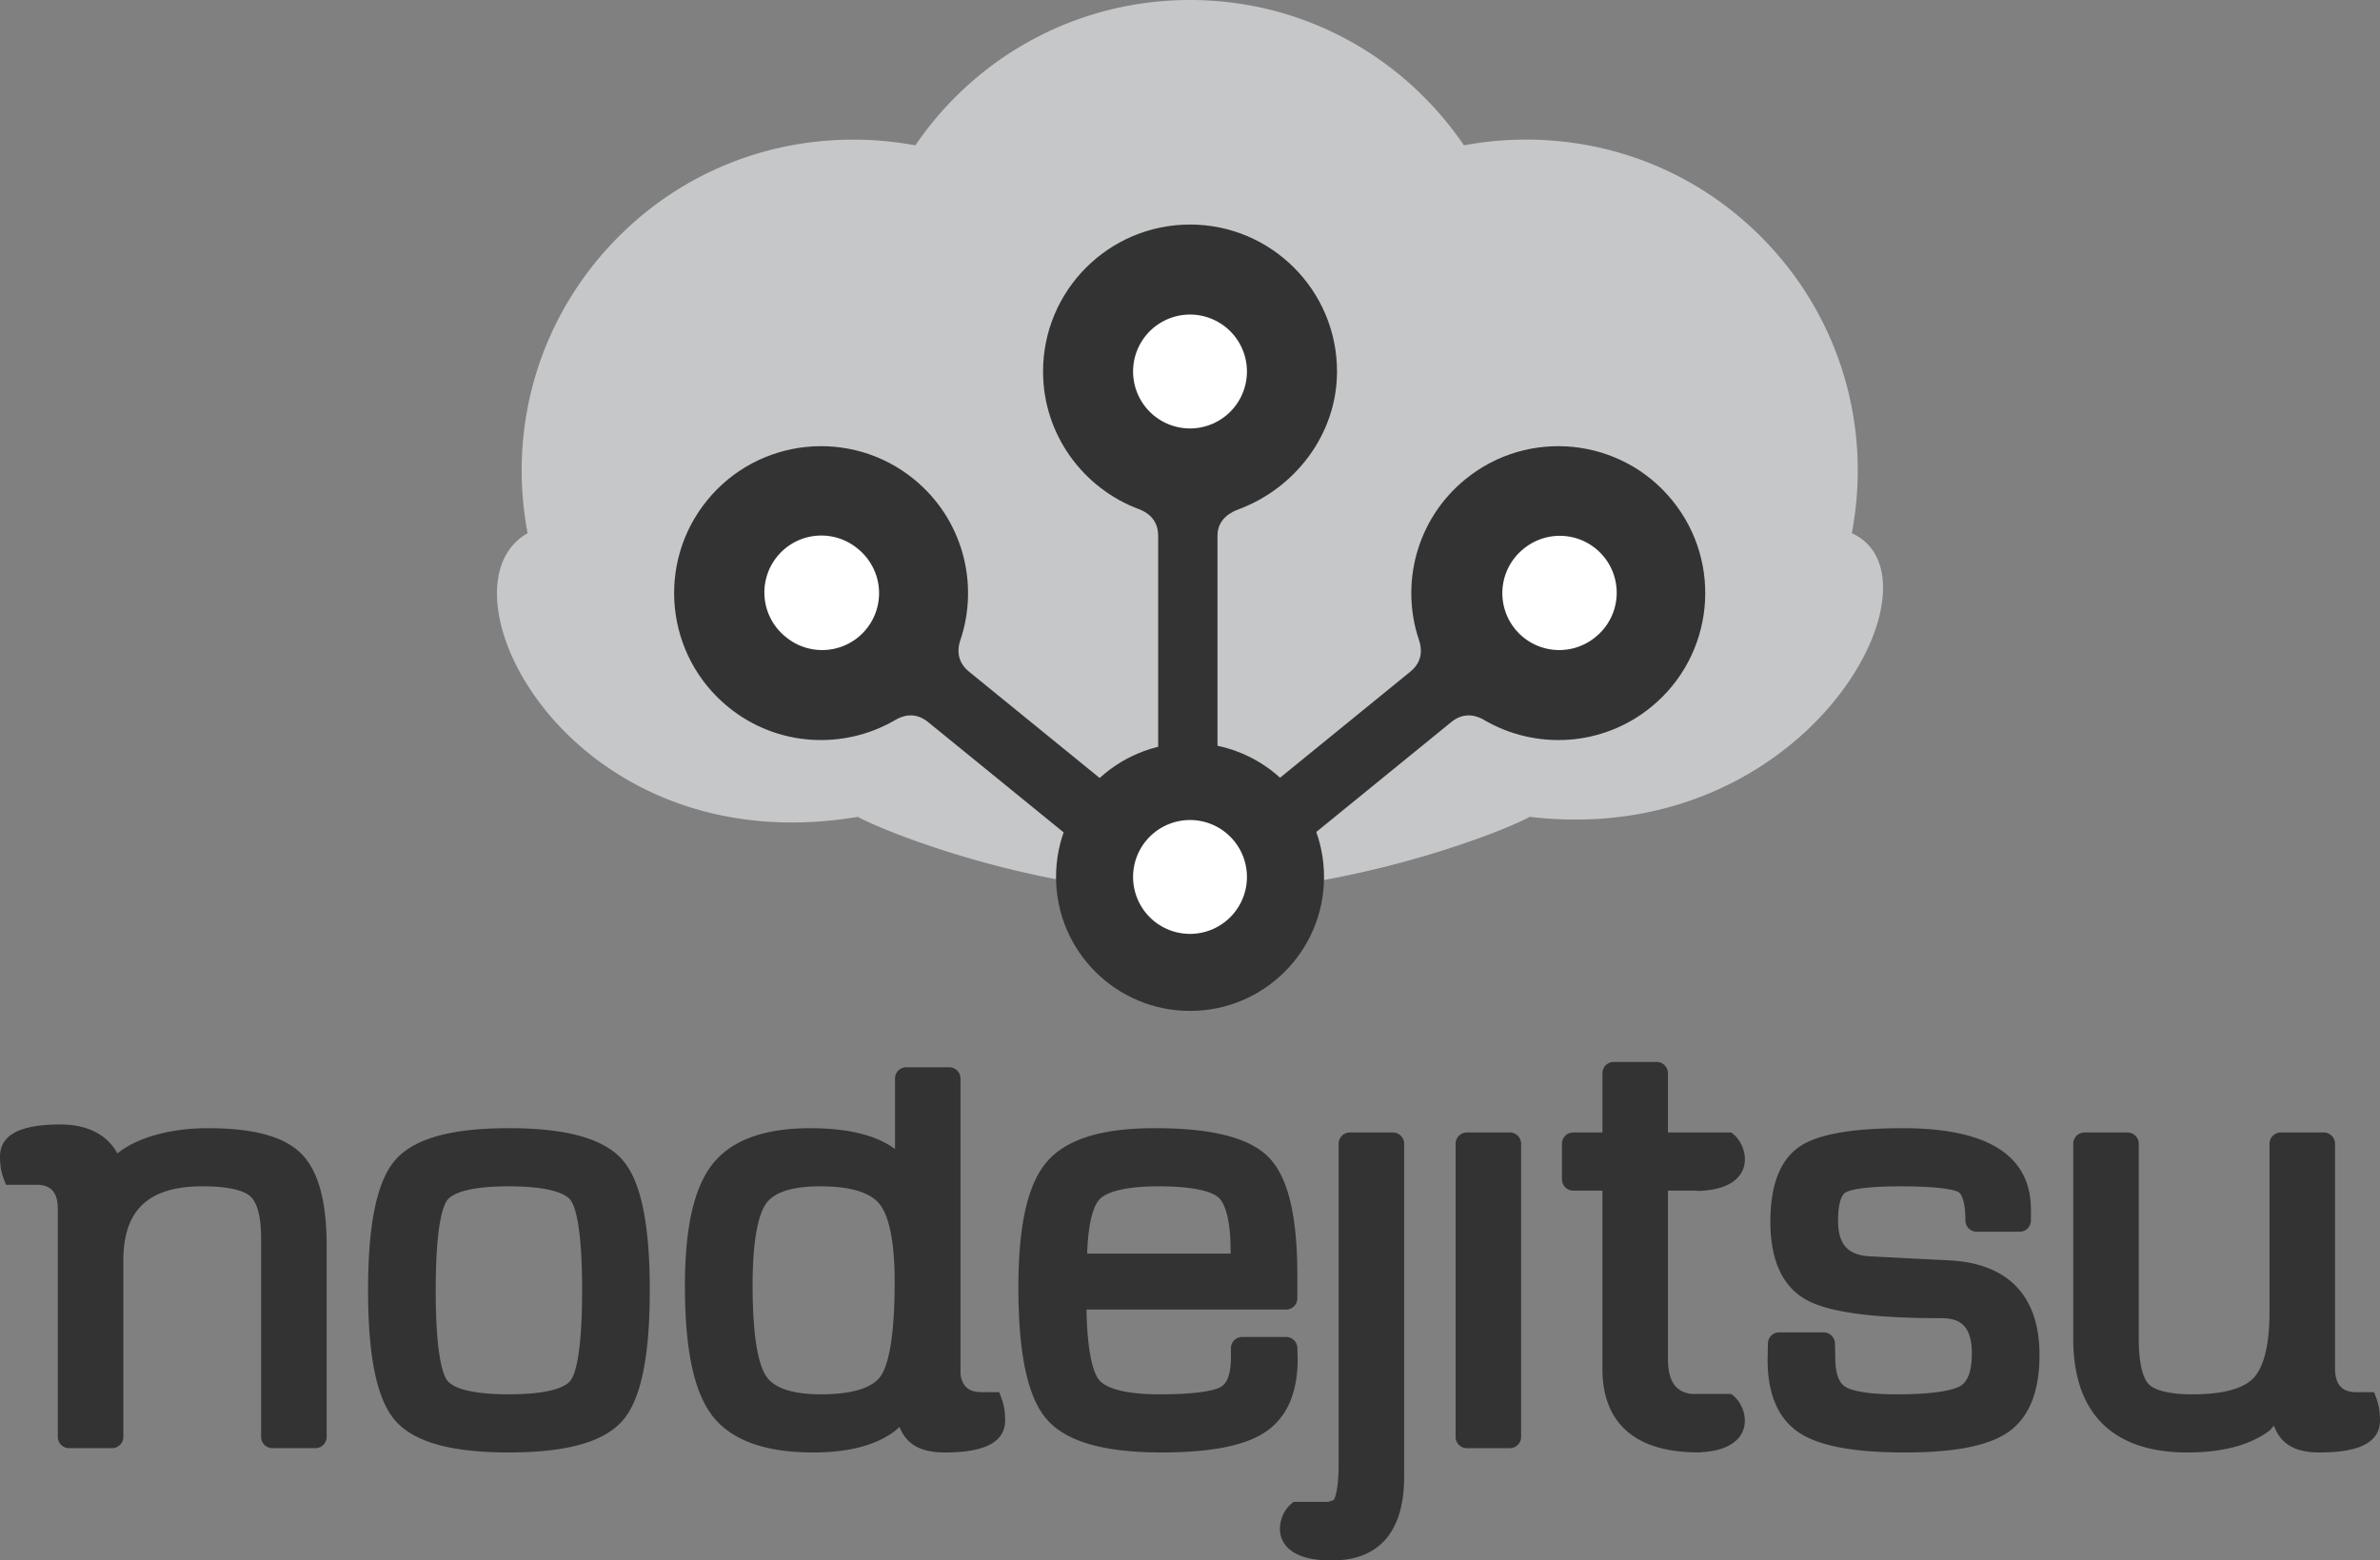 <?xml version="1.0" ?>
<svg xmlns="http://www.w3.org/2000/svg" viewBox="0 0 255.378 167.467">
	
  
	<rect x="0" y="0" width="255.378" height="167.467" fill="#808080" stroke="none"/>
	
  
	<g fill="#333">
		
    
		<path d="M22.322 121.082c-4.094 0-7.64 1.02-9.718 2.706l-.01-.004c-1.138-2.064-3.285-3.101-6.114-3.101-4.461 0-6.48 1.184-6.48 3.462 0 1.368.28 2.103.644 3.011h3.283c1.37 0 2.272.642 2.272 2.555h.005v24.5c0 .669.545 1.212 1.212 1.212h4.605c.669 0 1.213-.543 1.213-1.212v-18.92c0-5.437 2.699-7.97 8.494-7.97 3.259 0 4.598.59 5.144 1.086.524.472 1.148 1.646 1.148 4.548v21.256c0 .669.542 1.212 1.211 1.212h4.61c.668 0 1.21-.543 1.21-1.212v-20.467c0-4.854-.898-8.108-2.743-9.944-1.844-1.829-5.11-2.718-9.986-2.718zM54.59 121.082c-6.22 0-10.214 1.129-12.204 3.45-1.946 2.265-2.893 6.828-2.893 13.951 0 7.122.946 11.685 2.892 13.95 1.991 2.322 5.983 3.451 12.206 3.451 6.244 0 10.246-1.13 12.24-3.449 1.945-2.266 2.892-6.829 2.892-13.952s-.947-11.686-2.893-13.952c-1.993-2.321-5.995-3.45-12.24-3.45zm6.644 27.065c-.413.559-1.822 1.497-6.643 1.497-4.793 0-6.198-.938-6.61-1.497-.458-.625-1.227-2.708-1.227-9.664 0-6.957.77-9.04 1.227-9.665.412-.558 1.817-1.496 6.61-1.496 4.82 0 6.23.938 6.643 1.496.458.625 1.229 2.71 1.229 9.665 0 6.955-.77 9.04-1.229 9.664zM137.997 143.49h-4.706a1.21 1.21 0 0 0-1.21 1.212v.987c0 1.153-.186 2.637-1.063 3.149-.515.301-2.06.806-6.613.806-4.581 0-6.038-.987-6.498-1.576-.464-.594-1.225-2.353-1.326-7.52h21.417c.668 0 1.21-.542 1.21-1.212v-2.467c0-6.372-.991-10.502-3.035-12.622-2.057-2.13-6.068-3.167-12.26-3.167-5.736 0-9.537 1.195-11.619 3.653-2.032 2.4-3.018 6.789-3.018 13.42 0 7.145.984 11.767 3.005 14.13 2.072 2.422 6.103 3.6 12.325 3.6 5.269 0 8.904-.705 11.111-2.156 2.341-1.539 3.526-4.188 3.526-7.91l-.034-1.152a1.212 1.212 0 0 0-1.212-1.174zm-20.023-14.762c.486-.527 1.958-1.406 6.367-1.406 4.428 0 5.924.76 6.423 1.213.478.437 1.282 1.764 1.282 5.763l.006.243h-15.398c.126-3.926.863-5.322 1.32-5.813zM149.457 121.541h-4.61c-.668 0-1.21.544-1.21 1.214v34.353c0 2.66-.356 3.591-.53 3.887l-.592.193h-3.689c-1.936 1.222-3.047 6.126 3.627 6.28l.006-.03c.17.01.355.03.514.03 3.51 0 7.695-1.564 7.695-9.01v-35.703c0-.67-.543-1.214-1.211-1.214zM162.006 121.541H157.4c-.668 0-1.212.544-1.212 1.214v31.456c0 .669.544 1.212 1.212 1.212h4.607c.669 0 1.212-.543 1.212-1.212v-31.456c0-.67-.543-1.214-1.212-1.214zM209.135 135.266l-8.42-.428c-2.446-.121-3.489-1.274-3.489-3.857 0-2.266.558-2.85.798-2.994.33-.2 1.562-.664 5.888-.664 4.82 0 5.996.475 6.242.619.358.214.738 1.124.738 3.04 0 .667.544 1.21 1.212 1.21h4.608c.67 0 1.211-.543 1.211-1.21v-1.152c0-5.803-4.613-8.747-13.716-8.747-5.497 0-9.124.643-11.092 1.967-2.09 1.406-3.15 4.118-3.15 8.063 0 4.194 1.328 7.032 3.944 8.438 2.406 1.294 7.111 1.922 14.38 1.922 1.629 0 3.294.446 3.294 3.757 0 1.84-.406 3.017-1.208 3.504-.562.34-2.201.911-6.86.911-3.722 0-5.078-.526-5.553-.836-.686-.452-1.034-1.502-1.034-3.146l-.034-1.48a1.212 1.212 0 0 0-1.212-1.185h-4.77c-.66 0-1.198.527-1.213 1.187l-.034 1.735c0 3.76 1.169 6.415 3.47 7.896 2.161 1.393 5.857 2.069 11.3 2.069 5.328 0 8.944-.717 11.06-2.192 2.222-1.55 3.347-4.332 3.347-8.267.002-6.329-3.354-9.844-9.707-10.16zM254.736 149.41h-1.908c-1.37 0-2.274-.643-2.274-2.555v-24.1c0-.67-.542-1.213-1.21-1.213h-4.609c-.668 0-1.212.544-1.212 1.214v18.031c0 3.454-.585 5.905-1.694 7.086-1.104 1.177-3.316 1.772-6.572 1.772-3.163 0-4.299-.68-4.695-1.084-.398-.408-1.069-1.584-1.069-4.878v-20.927c0-.67-.543-1.213-1.212-1.213h-4.608c-.667 0-1.21.544-1.21 1.213v20.927c0 7.983 4.23 12.203 12.235 12.203 3.815 0 6.786-.8 8.878-2.387l.415-.499c.708 1.922 2.178 2.886 4.906 2.886 4.464 0 6.48-1.185 6.48-3.463.003-1.367-.277-2.104-.641-3.012zM105.3 149.41c-1.208 0-2.051-.503-2.234-1.933v-31.72c0-.67-.543-1.213-1.21-1.213h-4.609c-.67 0-1.21.544-1.21 1.213v7.566c-1.982-1.488-5.033-2.24-9.121-2.24-4.957 0-8.49 1.314-10.501 3.906-1.966 2.537-2.922 6.799-2.922 13.034 0 6.738.946 11.271 2.894 13.859 2 2.656 5.65 4.003 10.858 4.003 3.84 0 6.793-.784 8.826-2.34l.45-.397c.73 1.824 2.192 2.737 4.85 2.737 4.464 0 6.483-1.185 6.483-3.462 0-1.367-.28-2.104-.645-3.012h-1.91zm-17.202.235c-3.044 0-5.024-.655-5.887-1.95-.664-.99-1.456-3.483-1.456-9.707 0-5.606.788-7.89 1.452-8.822.872-1.224 2.823-1.844 5.792-1.844 3.218 0 5.364.638 6.377 1.9.742.922 1.625 3.117 1.625 8.34 0 6.569-.814 9.13-1.497 10.121-.882 1.284-3.1 1.962-6.406 1.962zM185.742 121.541h-6.769v-6.357c0-.669-.543-1.211-1.21-1.211h-4.608c-.67 0-1.21.542-1.21 1.211v6.357h-3.134c-.67 0-1.212.544-1.212 1.214v3.814c0 .67.542 1.213 1.212 1.213h3.133v19.16c0 4.052 1.775 8.876 10.171 8.937l.001.006c.018 0 .034-.004.052-.004.036 0 .065.004.1.004.03 0 .057-.015.084-.016 6.393-.269 5.301-5.057 3.389-6.262h-4.21c-1.355-.158-2.558-.91-2.558-3.785v-18.04h3.136l.008.04c6.672-.154 5.56-5.06 3.625-6.28z"/>
		
  
	</g>
	
  
	<path fill="#c5c7c9" d="M198.705 57.224c2.206-11.652-1.398-23.463-9.776-31.847-6.706-6.705-15.65-10.396-25.182-10.396-2.234 0-4.472.21-6.662.616C150.402 5.806 139.548 0 127.69 0c-11.854 0-22.792 5.809-29.474 15.601a36.25 36.25 0 0 0-6.655-.614c-9.524 0-18.468 3.689-25.165 10.393-8.39 8.384-11.989 20.194-9.783 31.844-10.384 5.878 4.493 35.629 35.435 30.443 2.712 1.527 19.1 8.127 35.642 8.16 16.68.034 33.516-6.51 36.448-8.163 29.748 3.535 45.175-25.665 34.567-30.44z"/>
	
  
	<path fill="#333" d="M98.064 51.428c-6.757-5.5-16.689-4.484-22.188 2.272-5.499 6.753-4.482 16.688 2.274 22.188 5.254 4.277 12.43 4.608 17.946 1.365.6-.353 2.005-.968 3.478.232l21.367 17.396 4.399-5.404-21.367-17.395c-1.473-1.199-1.157-2.695-.934-3.353 2.059-6.061.28-13.022-4.975-17.301z"/>
	
  
	<path fill="#fff" d="M84.36 68.394a6.109 6.109 0 1 1 7.713-9.473 6.111 6.111 0 0 1 .882 8.597 6.11 6.11 0 0 1-8.596.876z"/>
	
  
	<path fill="#333" d="M157.248 51.428c6.755-5.5 16.688-4.484 22.187 2.272 5.499 6.753 4.482 16.688-2.275 22.188-5.254 4.277-12.428 4.608-17.946 1.365-.6-.353-2.005-.968-3.478.232L134.37 94.881l-4.4-5.404 21.367-17.395c1.474-1.199 1.158-2.695.934-3.353-2.06-6.061-.28-13.022 4.977-17.301z"/>
	
  
	<path fill="#fff" d="M171.171 68.394a6.108 6.108 0 1 0-7.712-9.473 6.11 6.11 0 0 0-.883 8.597 6.11 6.11 0 0 0 8.595.876z"/>
	
  
	<path fill="#333" d="M142.07 94.119c0 7.94-6.436 14.376-14.377 14.376-7.94 0-14.378-6.436-14.378-14.376 0-7.942 6.437-14.38 14.378-14.38s14.377 6.438 14.377 14.38z"/>
	
  
	<path fill="#fff" d="M127.689 100.229a6.11 6.11 0 0 1-6.107-6.112 6.108 6.108 0 1 1 12.216 0 6.11 6.11 0 0 1-6.11 6.112z"/>
	
  
	<path fill="#333" d="M143.464 39.87c0-8.71-7.06-15.771-15.77-15.771s-15.772 7.06-15.772 15.772c0 6.775 4.306 12.548 10.303 14.78.653.242 2.048.943 2.048 2.843v27.402h6.365V57.494c0-1.9 1.628-2.6 2.279-2.842 6.003-2.23 10.547-8.003 10.547-14.781z"/>
	
  
	<path fill="#fff" d="M121.582 39.869a6.108 6.108 0 1 1 12.216 0 6.11 6.11 0 0 1-6.11 6.113 6.11 6.11 0 0 1-6.106-6.113z"/>
	

</svg>
